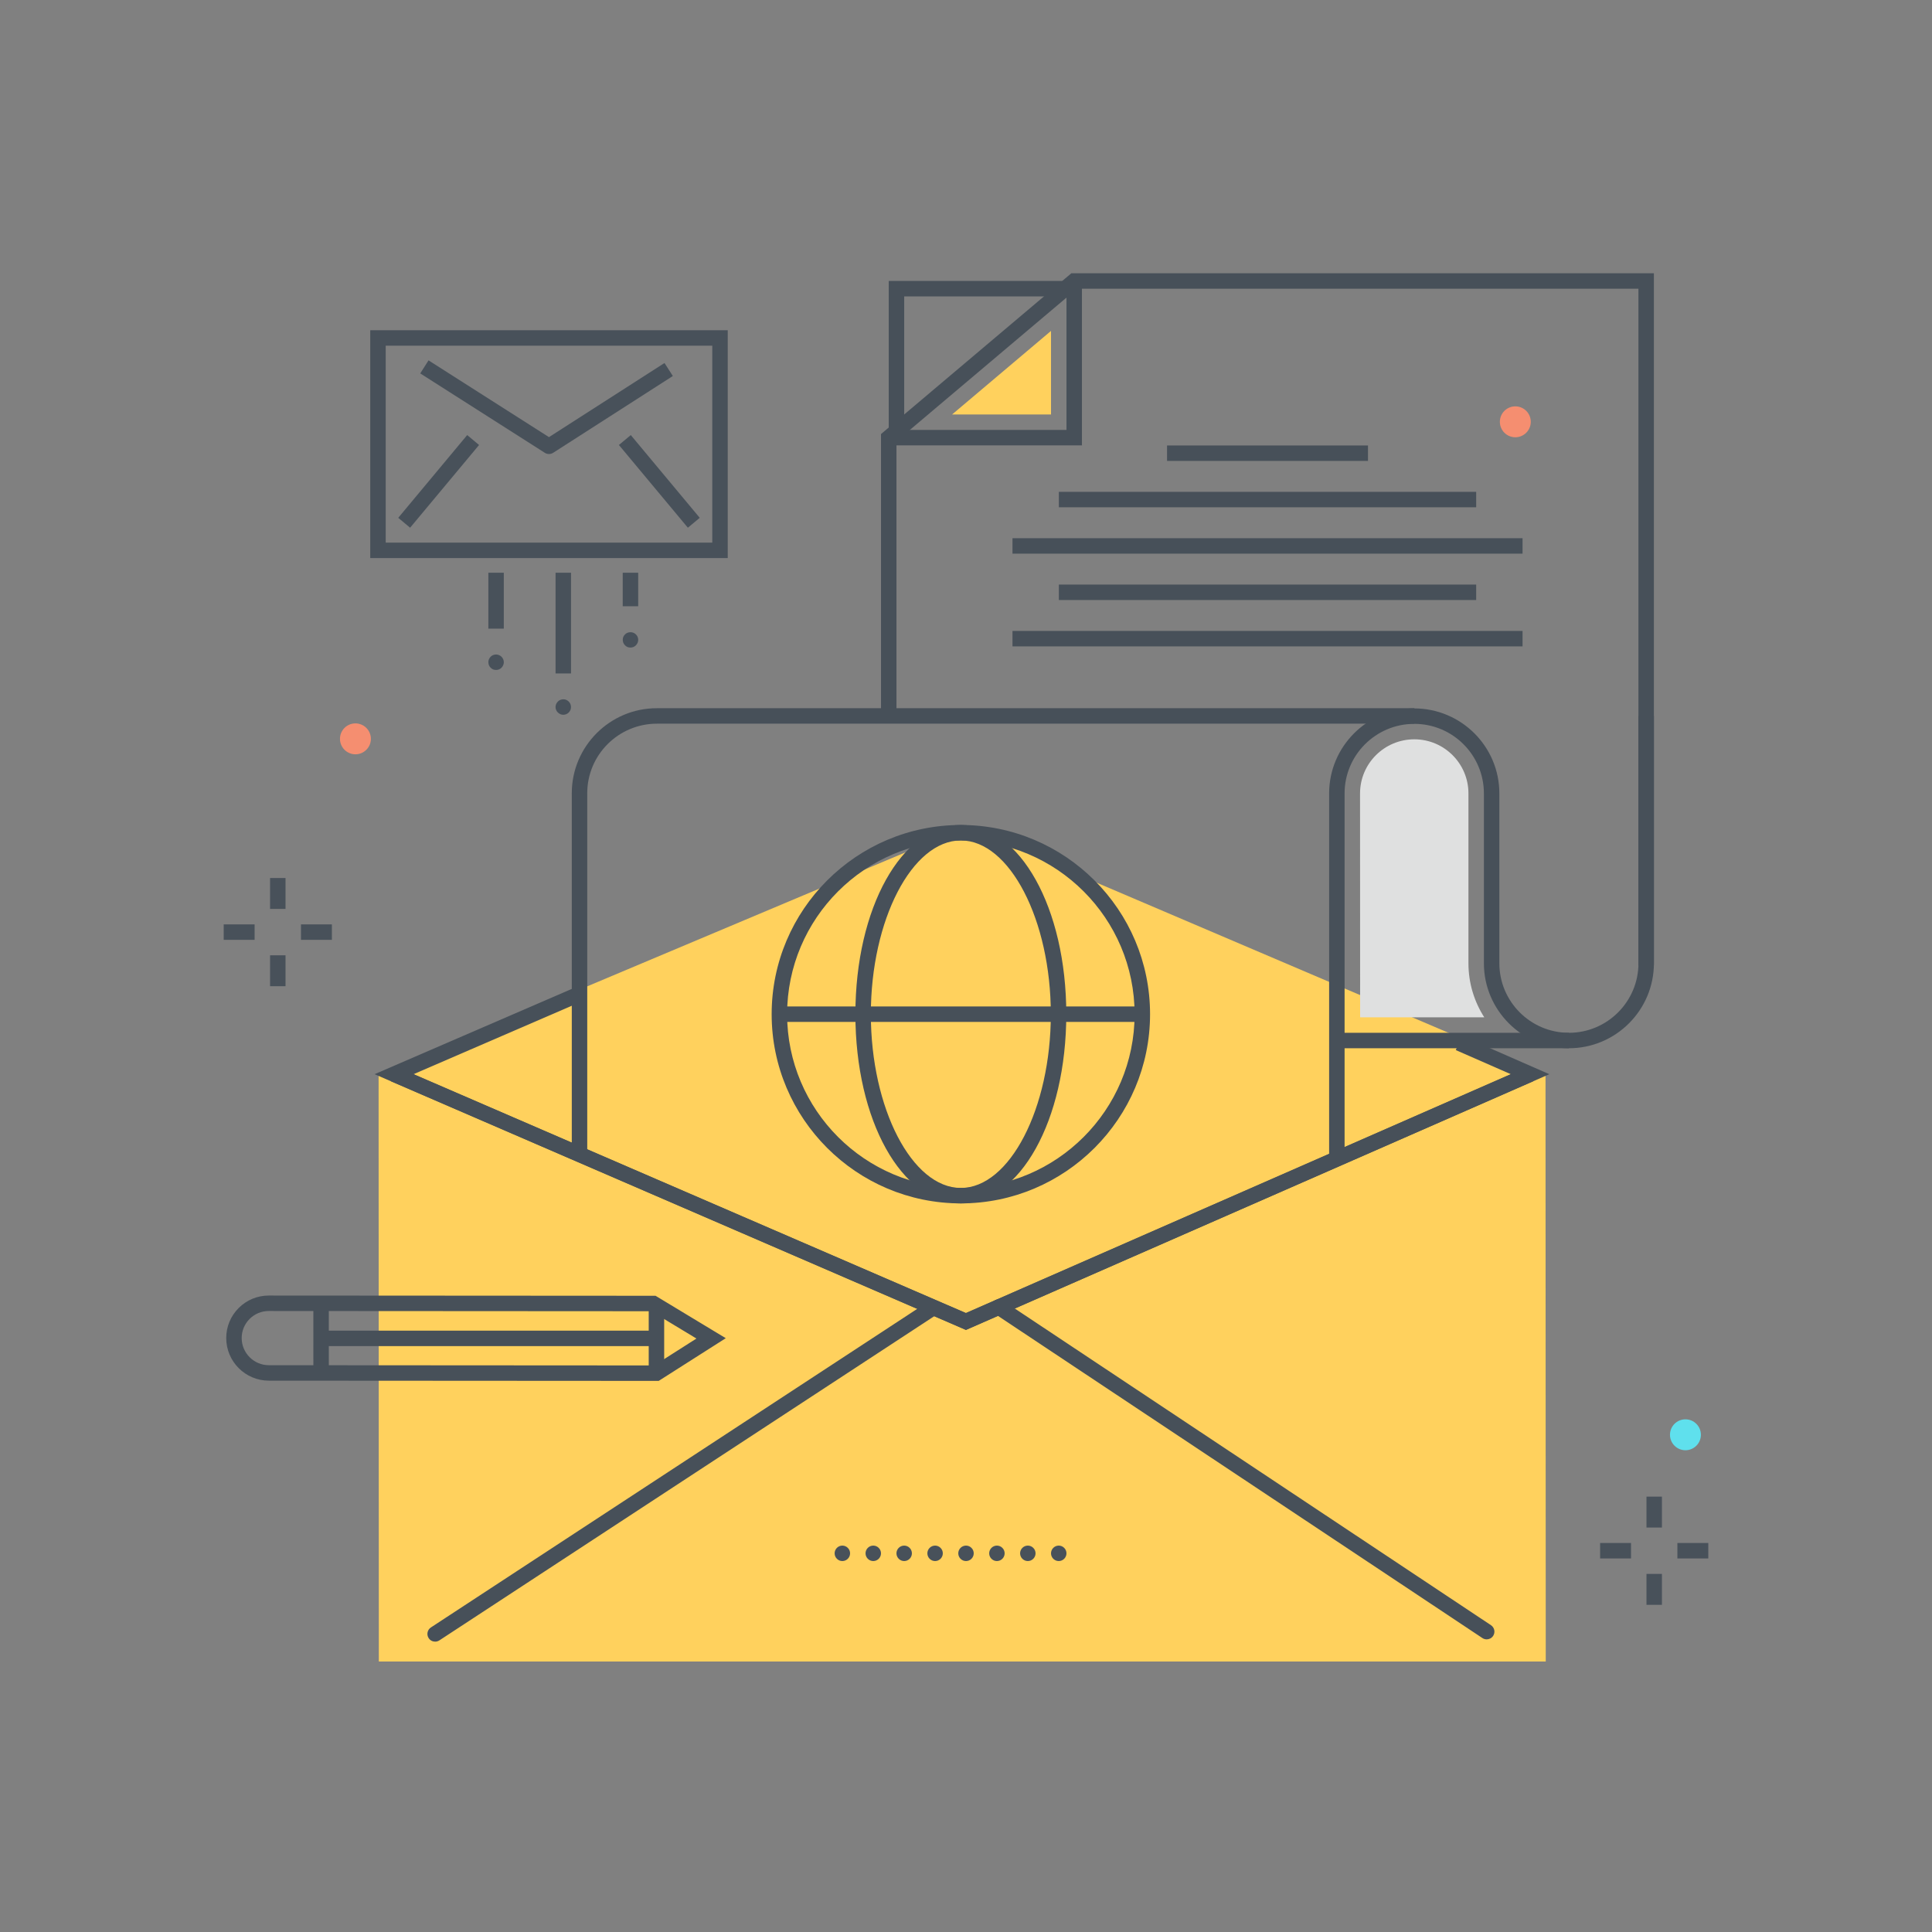 <svg xmlns="http://www.w3.org/2000/svg" width="250" height="250" viewBox="0 0 250 250">
  <rect x="0" y="0" width="250" height="250" fill="#808080" stroke="none"/>
  <g fill="none" fill-rule="evenodd">
    <path fill="#5FE0ED" d="M220.095 185.661C220.095 186.765 219.2 187.661 218.095 187.661 216.99 187.661 216.095 186.765 216.095 185.661 216.095 184.556 216.99 183.661 218.095 183.661 219.2 183.661 220.095 184.556 220.095 185.661M124.334 110.753C113.04 110.753 103.852 119.942 103.852 131.236 103.852 142.53 113.04 151.718 124.334 151.718 135.628 151.718 144.817 142.53 144.817 131.236 144.817 119.942 135.628 110.753 124.334 110.753"/>
    <path fill="#5FE0ED" d="M124.334,151.718 C113.04,151.718 103.852,142.53 103.852,131.236 C103.852,119.942 113.04,110.753 124.334,110.753 C135.628,110.753 144.817,119.942 144.817,131.236 C144.817,142.53 135.628,151.718 124.334,151.718"/>
    <polyline fill="#FFD15D" points="199.99 139 124.99 107 48.99 139 49.02 215 200.02 215 199.99 139"/>
    <path fill="#DFE0E0" d="M176,131.643 L192.066,131.643 C190.769,129.621 190.016,127.218 190.016,124.643 L190.016,102.667 C190.016,98.807 186.876,95.667 183.016,95.667 C179.129,95.667 175.989,98.807 175.989,102.667 L176,131.643"/>
    <polyline fill="#475059" points="124.993 172.091 50.593 139.918 51.387 138.082 124.987 169.909 197.589 138.084 198.392 139.916 124.993 172.091"/>
    <path fill="#475059" d="M192.376 212.132C192.186 212.132 191.993 212.078 191.823 211.965L128.668 169.965C128.208 169.658 128.083 169.038 128.389 168.578 128.695 168.116 129.315 167.992 129.775 168.299L192.931 210.299C193.391 210.605 193.516 211.226 193.21 211.686 193.017 211.976 192.699 212.132 192.376 212.132M56.307 212.428C55.981 212.428 55.662 212.269 55.47 211.976 55.167 211.514 55.296 210.894 55.758 210.591L119.99 168.515C120.453 168.213 121.072 168.342 121.375 168.804 121.677 169.266 121.548 169.886 121.086 170.188L56.854 212.265C56.685 212.375 56.495 212.428 56.307 212.428"/>
    <path fill="#FFF" d="M109,201 L137,201"/>
    <path fill="#48515A" d="M108,201 C108,200.45 108.45,200 109,200 C109.55,200 110,200.45 110,201 C110,201.55 109.55,202 109,202 C108.45,202 108,201.55 108,201 Z M112,201 C112,200.45 112.45,200 113,200 C113.55,200 114,200.45 114,201 C114,201.55 113.55,202 113,202 C112.45,202 112,201.55 112,201 Z M116,201 C116,200.45 116.45,200 117,200 C117.55,200 118,200.45 118,201 C118,201.55 117.55,202 117,202 C116.45,202 116,201.55 116,201 Z M120,201 C120,200.45 120.45,200 121,200 C121.55,200 122,200.45 122,201 C122,201.55 121.55,202 121,202 C120.45,202 120,201.55 120,201 Z M124,201 C124,200.45 124.45,200 125,200 C125.55,200 126,200.45 126,201 C126,201.55 125.55,202 125,202 C124.45,202 124,201.55 124,201 Z M128,201 C128,200.45 128.45,200 129,200 C129.55,200 130,200.45 130,201 C130,201.55 129.55,202 129,202 C128.45,202 128,201.55 128,201 Z M132,201 C132,200.45 132.45,200 133,200 C133.55,200 134,200.45 134,201 C134,201.55 133.55,202 133,202 C132.45,202 132,201.55 132,201 Z M136,201 C136,200.45 136.45,200 137,200 C137.55,200 138,200.45 138,201 C138,201.55 137.55,202 137,202 C136.45,202 136,201.55 136,201 Z"/>
    <path fill="#475059" d="M173.989,149.642 L171.989,149.642 L171.989,102.667 C171.989,96.602 176.923,91.667 182.989,91.667 C189.082,91.667 194.016,96.602 194.016,102.667 L194.016,124.643 C194.016,129.605 198.053,133.643 203.016,133.643 C207.979,133.643 212.016,129.605 212.016,124.643 L212.016,92.643 L214.016,92.643 L214.016,124.643 C214.016,130.708 209.082,135.643 203.016,135.643 C196.951,135.643 192.016,130.708 192.016,124.643 L192.016,102.667 C192.016,97.704 187.979,93.667 183.016,93.667 C178.026,93.667 173.989,97.704 173.989,102.667 L173.989,149.642"/>
    <path fill="#475059" d="M75.989,148.91 L73.989,148.91 L73.989,102.643 C73.989,96.577 78.923,91.643 84.989,91.643 L183.016,91.643 L183.016,93.643 L85.016,93.643 C80.026,93.643 75.989,97.68 75.989,102.643 L75.989,148.91"/>
    <polyline fill="#475059" points="214.012 124.91 212.012 124.91 212.012 37.357 139.369 37.357 116.002 57.095 116.002 92.643 114.002 92.643 114.002 56.167 138.636 35.357 214.012 35.357 214.012 124.91"/>
    <polyline fill="#475059" points="140.002 57.631 115.002 57.631 115.002 55.631 138.002 55.631 138.002 36.357 140.002 36.357 140.002 57.631"/>
    <polyline fill="#475059" points="117.002 55.856 115.002 55.856 115.002 36.356 137.502 36.356 137.502 38.356 117.002 38.356 117.002 55.856"/>
    <polygon fill="#475059" points="151.016 59.643 177.016 59.643 177.016 57.643 151.016 57.643"/>
    <polyline fill="#FFD15D" points="123.202 53.631 136.002 53.631 136.002 42.818 123.202 53.631"/>
    <polygon fill="#475059" points="137.016 65.643 191.016 65.643 191.016 63.643 137.016 63.643"/>
    <polygon fill="#475059" points="131.016 71.643 197.016 71.643 197.016 69.643 131.016 69.643"/>
    <polygon fill="#475059" points="137.016 77.643 191.016 77.643 191.016 75.643 137.016 75.643"/>
    <polygon fill="#475059" points="131.016 83.643 197.016 83.643 197.016 81.643 131.016 81.643"/>
    <polyline fill="#475059" points="124.993 172.091 48.47 139 74.944 127.552 75.738 129.388 53.509 139 124.987 169.909 195.499 139 188.376 135.878 189.179 134.046 200.481 139 124.993 172.091"/>
    <polygon fill="#475059" points="173.016 135.643 203.016 135.643 203.016 133.643 173.016 133.643"/>
    <path fill="#475059" d="M124.334,108.753 C111.937,108.753 101.852,118.839 101.852,131.235 C101.852,143.632 111.937,153.718 124.334,153.718 C136.731,153.718 146.817,143.632 146.817,131.235 C146.817,118.839 136.731,108.753 124.334,108.753 Z M124.334,155.718 C110.834,155.718 99.852,144.735 99.852,131.235 C99.852,117.735 110.834,106.753 124.334,106.753 C137.833,106.753 148.817,117.735 148.817,131.235 C148.817,144.735 137.833,155.718 124.334,155.718 Z"/>
    <path fill="#475059" d="M124.332,108.753 C118.02,108.753 112.688,119.049 112.688,131.235 C112.688,143.422 118.02,153.718 124.332,153.718 C130.644,153.718 135.976,143.422 135.976,131.235 C135.976,119.049 130.644,108.753 124.332,108.753 Z M124.332,155.718 C116.681,155.718 110.688,144.964 110.688,131.235 C110.688,117.507 116.681,106.753 124.332,106.753 C131.983,106.753 137.976,117.507 137.976,131.235 C137.976,144.964 131.983,155.718 124.332,155.718 Z"/>
    <polygon fill="#475059" points="100.852 132.235 147.817 132.235 147.817 130.235 100.852 130.235"/>
    <path fill="#48515A" d="M49.909,70.215 L92.169,70.215 L92.169,44.733 L49.909,44.733 L49.909,70.215 Z M47.909,72.214 L94.169,72.214 L94.169,42.732 L47.909,42.732 L47.909,72.214 Z"/>
    <path fill="#48515A" d="M71.039,58.75 C70.852,58.75 70.665,58.698 70.501,58.594 L54.378,48.319 L55.453,46.632 L71.037,56.564 L85.986,46.973 L87.066,48.656 L71.579,58.592 C71.414,58.697 71.226,58.75 71.039,58.75"/>
    <polyline fill="#48515A" points="89.01 68.286 80.086 57.58 81.623 56.299 90.546 67.005 89.01 68.286"/>
    <polyline fill="#48515A" points="53.068 68.286 51.532 67.005 60.455 56.299 61.991 57.58 53.068 68.286"/>
    <polygon fill="#48515A" points="71.889 87.145 73.889 87.145 73.889 74.11 71.889 74.11"/>
    <path fill="#48515A" d="M72.885,92.492 C72.626,92.492 72.376,92.383 72.186,92.192 C72.085,92.102 72.016,91.992 71.965,91.872 C71.915,91.752 71.885,91.622 71.885,91.492 C71.885,91.232 71.996,90.973 72.186,90.782 C72.456,90.502 72.905,90.412 73.275,90.562 C73.396,90.622 73.505,90.692 73.595,90.782 C73.786,90.973 73.885,91.223 73.885,91.492 C73.885,91.622 73.865,91.752 73.815,91.872 C73.766,91.992 73.686,92.102 73.595,92.192 C73.505,92.292 73.396,92.362 73.275,92.412 C73.155,92.462 73.025,92.492 72.885,92.492"/>
    <polygon fill="#48515A" points="80.581 78.448 82.581 78.448 82.581 74.11 80.581 74.11"/>
    <path fill="#48515A" d="M81.585,83.792 C81.445,83.792 81.315,83.772 81.195,83.723 C81.075,83.673 80.965,83.593 80.876,83.502 C80.686,83.312 80.585,83.062 80.585,82.792 C80.585,82.662 80.605,82.532 80.655,82.412 C80.706,82.292 80.786,82.183 80.876,82.093 C81.246,81.712 81.915,81.712 82.286,82.093 C82.476,82.272 82.585,82.532 82.585,82.792 C82.585,83.062 82.476,83.312 82.286,83.502 C82.195,83.593 82.085,83.673 81.965,83.723 C81.845,83.772 81.715,83.792 81.585,83.792"/>
    <polygon fill="#48515A" points="63.192 81.347 65.192 81.347 65.192 74.11 63.192 74.11"/>
    <path fill="#48515A" d="M64.195,86.692 C64.056,86.692 63.925,86.662 63.806,86.622 C63.685,86.563 63.575,86.492 63.485,86.402 C63.295,86.212 63.195,85.962 63.195,85.692 C63.195,85.563 63.215,85.433 63.266,85.312 C63.315,85.192 63.396,85.082 63.485,84.982 C63.766,84.702 64.206,84.612 64.575,84.772 C64.695,84.822 64.806,84.893 64.896,84.982 C65.085,85.173 65.195,85.433 65.195,85.692 C65.195,85.952 65.085,86.202 64.896,86.402 C64.706,86.593 64.456,86.692 64.195,86.692"/>
    <path fill="#475059" d="M49.274,176.666 L84.654,176.688 L90.12,173.207 L84.269,169.673 L34.783,169.643 C34.782,169.643 34.781,169.643 34.78,169.643 C33.843,169.643 32.963,170.007 32.301,170.668 C31.639,171.329 31.274,172.209 31.274,173.146 C31.275,175.079 32.851,176.655 34.787,176.657 L49.274,176.666 Z M85.236,178.688 L34.785,178.657 C31.747,178.653 29.275,176.182 29.274,173.146 C29.273,171.675 29.847,170.292 30.888,169.252 C31.928,168.214 33.31,167.643 34.78,167.643 C34.782,167.643 34.783,167.643 34.785,167.643 L84.827,167.673 L93.914,173.162 L85.236,178.688 Z"/>
    <polyline fill="#475059" points="40.55 177.663 40.548 168.649 42.548 168.649 42.55 177.663 40.55 177.663"/>
    <polygon fill="#475059" points="83.945 177.428 85.945 177.428 85.945 168.942 83.945 168.942"/>
    <polygon fill="#475059" points="41.617 174.185 84.46 174.185 84.46 172.185 41.617 172.185"/>
    <path fill="#F58E70" d="M47.992 95.607C47.992 96.711 47.096 97.607 45.992 97.607 44.887 97.607 43.992 96.711 43.992 95.607 43.992 94.502 44.887 93.607 45.992 93.607 47.096 93.607 47.992 94.502 47.992 95.607M198.082 54.582C198.082 55.686 197.186 56.582 196.082 56.582 194.977 56.582 194.082 55.686 194.082 54.582 194.082 53.477 194.977 52.582 196.082 52.582 197.186 52.582 198.082 53.477 198.082 54.582"/>
    <polygon fill="#48515A" points="213.053 197.663 215.053 197.663 215.053 193.663 213.053 193.663"/>
    <polygon fill="#48515A" points="213.053 207.663 215.053 207.663 215.053 203.663 213.053 203.663"/>
    <polygon fill="#48515A" points="217.053 201.663 221.053 201.663 221.053 199.663 217.053 199.663"/>
    <polygon fill="#48515A" points="207.053 201.663 211.053 201.663 211.053 199.663 207.053 199.663"/>
    <polygon fill="#48515A" points="34.947 117.615 36.947 117.615 36.947 113.615 34.947 113.615"/>
    <polygon fill="#48515A" points="34.947 127.615 36.947 127.615 36.947 123.615 34.947 123.615"/>
    <polygon fill="#48515A" points="38.947 121.615 42.947 121.615 42.947 119.615 38.947 119.615"/>
    <polygon fill="#48515A" points="28.947 121.615 32.947 121.615 32.947 119.615 28.947 119.615"/>
  </g>
</svg>
